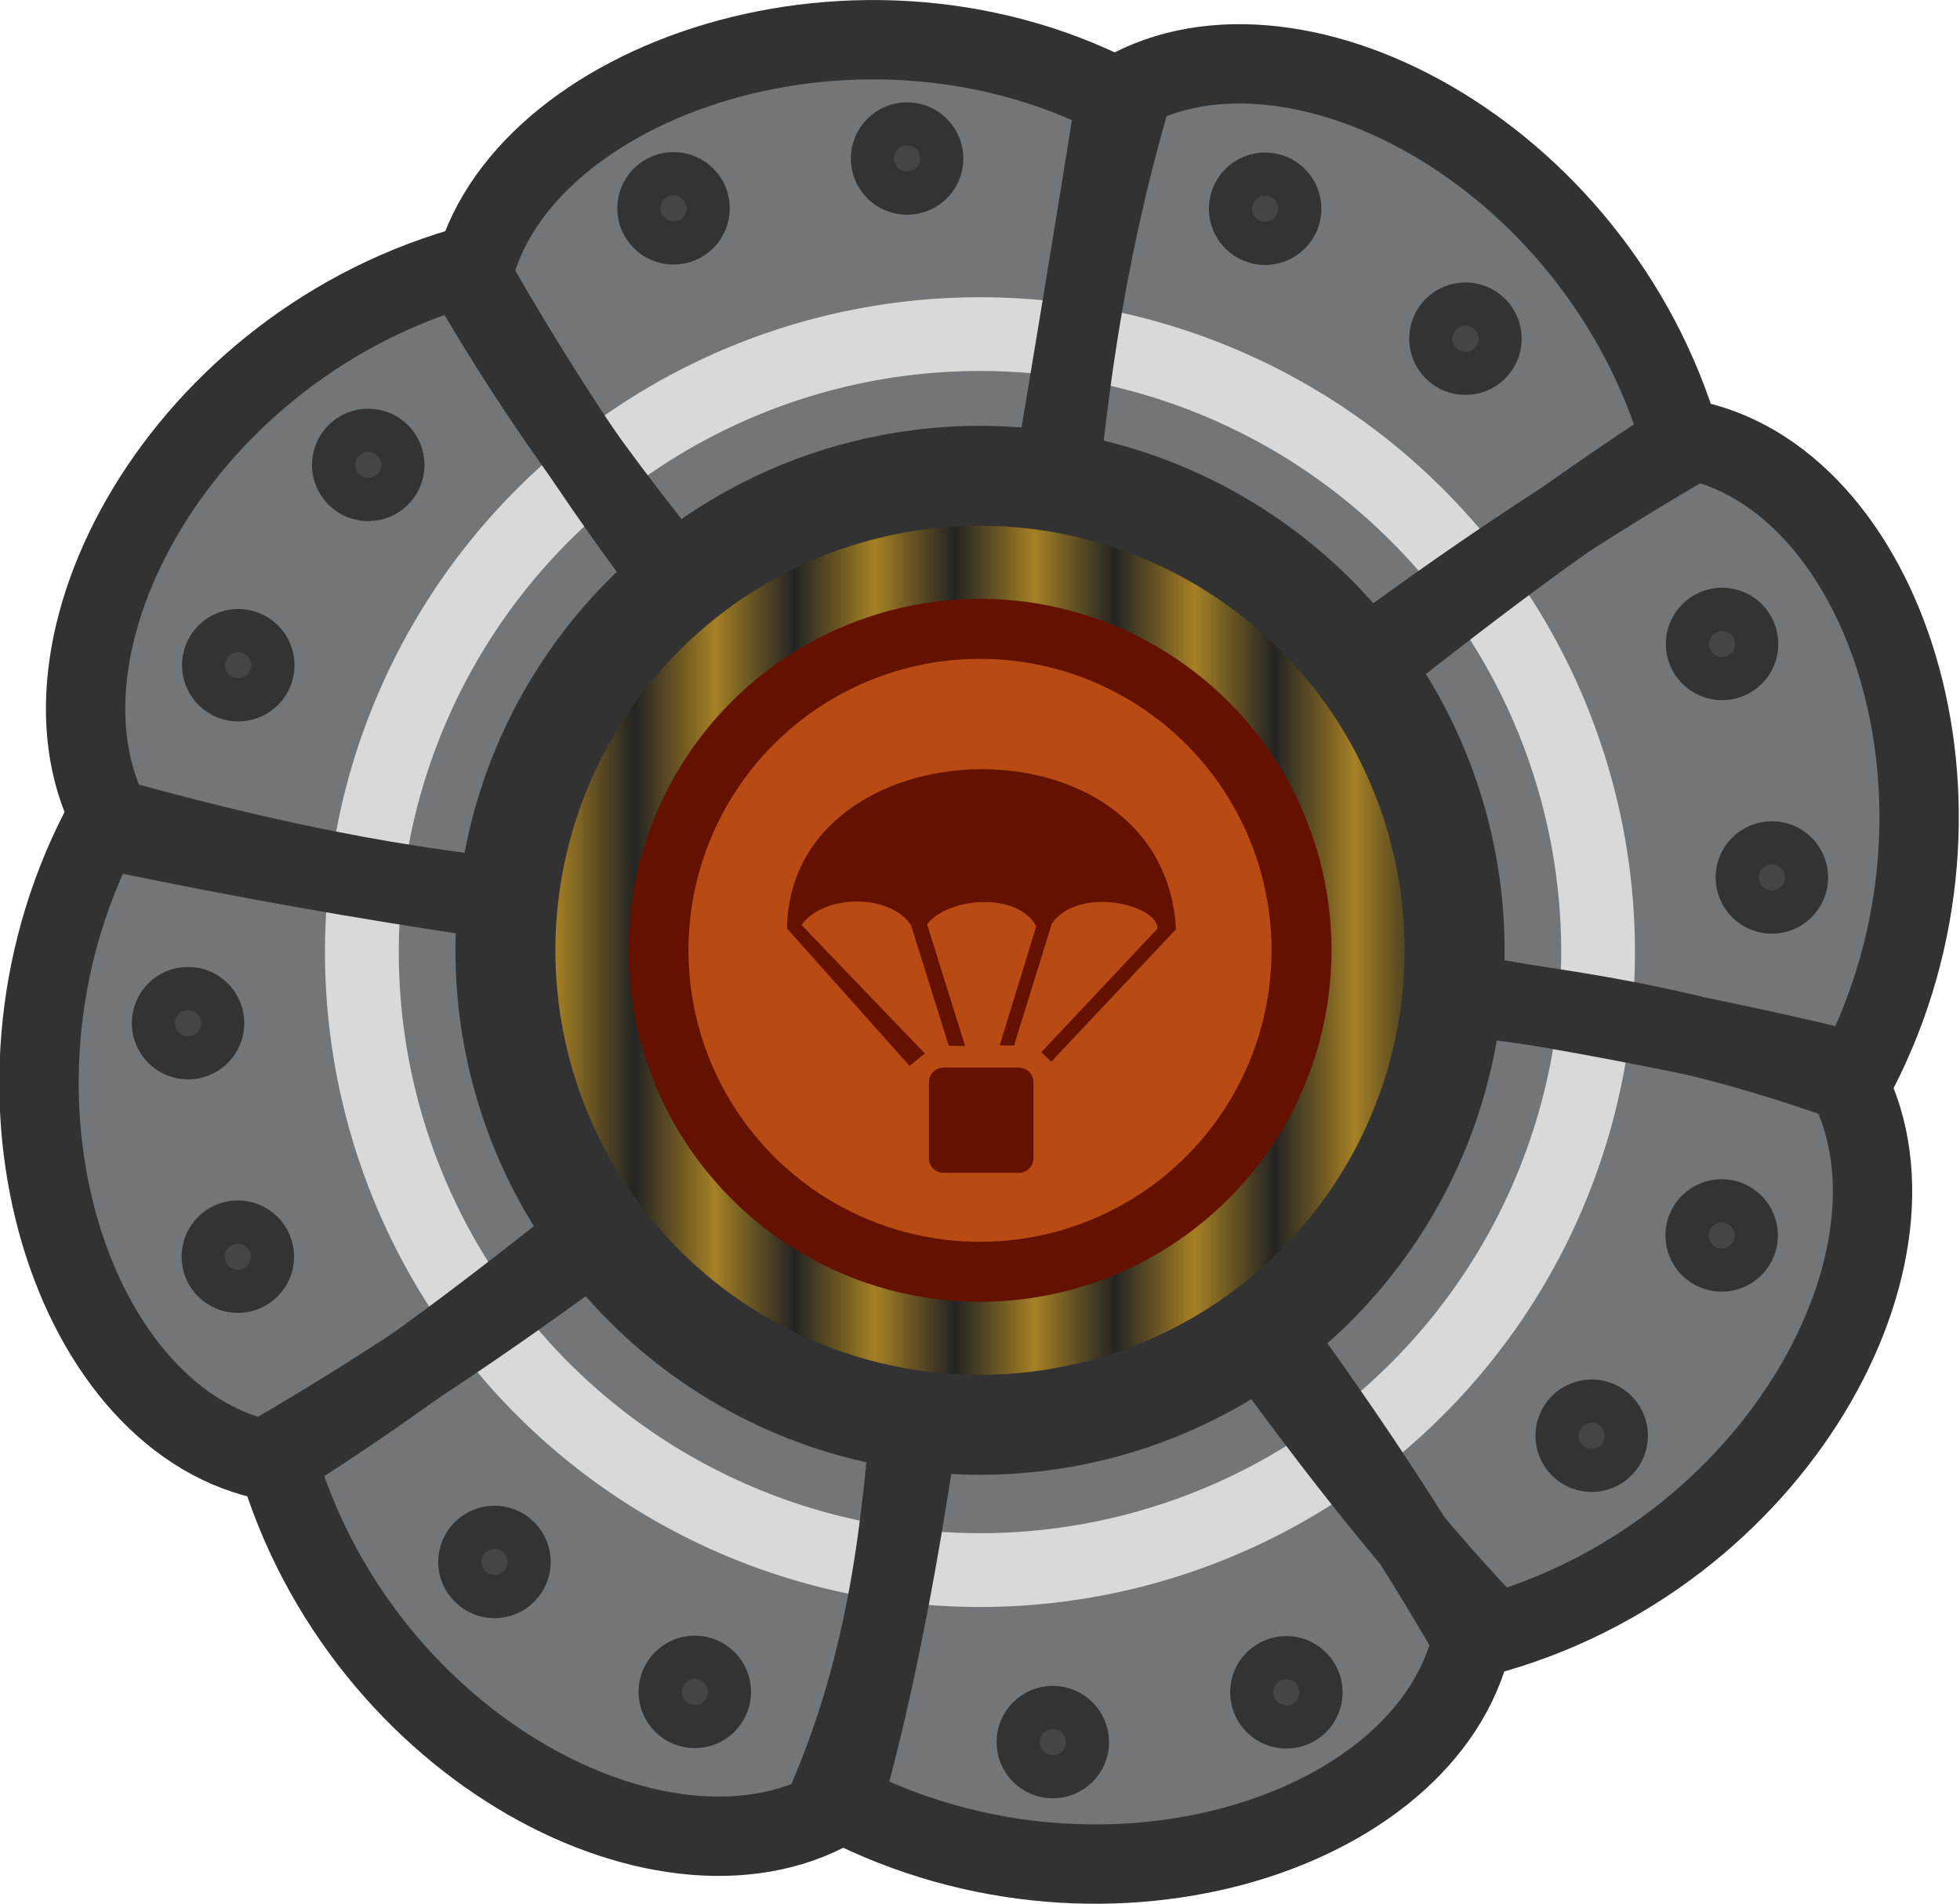 <?xml version="1.0" encoding="UTF-8" standalone="no"?>
<!-- Created with Inkscape (http://www.inkscape.org/) -->

<svg
   width="185.234"
   height="179.999"
   viewBox="0 0 49.01 47.625"
   version="1.1"
   id="svg1"
   inkscape:version="1.4 (86a8ad7, 2024-10-11)"
   sodipodi:docname="pumpkin_airdrop_unlocking.svg"
   xmlns:inkscape="http://www.inkscape.org/namespaces/inkscape"
   xmlns:sodipodi="http://sodipodi.sourceforge.net/DTD/sodipodi-0.dtd"
   xmlns:xlink="http://www.w3.org/1999/xlink"
   xmlns="http://www.w3.org/2000/svg"
   xmlns:svg="http://www.w3.org/2000/svg">
  <sodipodi:namedview
     id="namedview1"
     pagecolor="#ffffff"
     bordercolor="#000000"
     borderopacity="0.25"
     inkscape:showpageshadow="2"
     inkscape:pageopacity="0.0"
     inkscape:pagecheckerboard="0"
     inkscape:deskcolor="#d1d1d1"
     inkscape:document-units="mm"
     inkscape:zoom="0.97386896"
     inkscape:cx="91.901481"
     inkscape:cy="89.847816"
     inkscape:window-width="1920"
     inkscape:window-height="991"
     inkscape:window-x="-9"
     inkscape:window-y="-9"
     inkscape:window-maximized="1"
     inkscape:current-layer="layer1" />
  <defs
     id="defs1">
    <pattern
       inkscape:collect="always"
       xlink:href="#Strips1_1-47-8"
       preserveAspectRatio="xMidYMid"
       id="pattern10-2"
       patternTransform="matrix(2,0,0,2,101.78,5.92)" />
    <pattern
       inkscape:collect="always"
       patternUnits="userSpaceOnUse"
       width="2"
       height="10"
       patternTransform="translate(0,0) scale(2,2)"
       preserveAspectRatio="xMidYMid"
       id="Strips1_1-47-8"
       style="fill:#a68024"
       inkscape:stockid="Stripes 01 (1:1)"
       inkscape:isstock="true"
       inkscape:label="Stripes 01 (1:1)">
      <rect
         style="stroke:none;fill:#a68024"
         x="0"
         y="-0.5"
         width="1"
         height="11"
         id="rect134-1-2" />
    </pattern>
  </defs>
  <g
     inkscape:label="Στρώση 1"
     inkscape:groupmode="layer"
     id="layer1"
     transform="translate(-93.927,-114.035)">
    <g
       id="g18"
       transform="translate(41.01,107.685)">
      <g
         id="g16-9"
         style="stroke-width:1.116;stroke-dasharray:none"
         transform="matrix(-1.778,0,0,-1.778,217.411,9.635)">
        <path
           style="fill:#727679;fill-opacity:1;stroke:none;stroke-width:1.116;stroke-linejoin:round;stroke-dasharray:none;stroke-opacity:1"
           d="m 78.487,-11.385 c -1.025,4.28 -1.837,8.841 -1.872,11.796 3.738,2.053 8.603,0.333 9.228,-2.422 -2.282,-3.971 -5.572,-7.464 -7.356,-9.374 z"
           id="path57787-5-1-7-9-0"
           sodipodi:nodetypes="cccc" />
        <path
           style="fill:#727679;fill-opacity:1;stroke:none;stroke-width:1.116;stroke-linejoin:round;stroke-dasharray:none;stroke-opacity:1"
           d="m 78.514,-11.348 c -3.751,2.301 -7.55,4.953 -9.665,7.018 1.192,4.095 5.559,6.341 7.949,4.834 1.194,-4.421 1.626,-9.24 1.716,-11.852 z"
           id="path57787-5-2-7"
           sodipodi:nodetypes="cccc" />
        <path
           style="fill:#727679;fill-opacity:1;stroke:none;stroke-width:1.116;stroke-linejoin:round;stroke-dasharray:none;stroke-opacity:1"
           d="m 78.25,-11.494 c -4.28,-1.025 -8.841,-1.837 -11.796,-1.872 -2.053,3.738 -0.553,8.414 2.202,9.039 3.971,-2.282 7.684,-5.384 9.594,-7.167 z"
           id="path57787-5-1-5-8"
           sodipodi:nodetypes="cccc" />
        <path
           style="fill:#727679;fill-opacity:1;stroke:none;stroke-width:1.116;stroke-linejoin:round;stroke-dasharray:none;stroke-opacity:1"
           d="m 78.477,-11.43 c -2.301,-3.751 -4.597,-7.773 -6.662,-9.887 -4.095,1.192 -6.696,5.781 -5.19,8.171 4.421,1.194 9.24,1.626 11.852,1.716 z"
           id="path57787-5-1-7-7-6-3-1"
           sodipodi:nodetypes="cccc" />
        <path
           style="fill:#727679;fill-opacity:1;stroke:none;stroke-width:1.116;stroke-linejoin:round;stroke-dasharray:none;stroke-opacity:1"
           d="m 78.954,-11.598 c 1.025,-4.28 1.837,-8.841 1.872,-11.796 -3.738,-2.053 -8.414,-0.553 -9.039,2.202 2.282,3.971 5.384,7.684 7.167,9.594 z"
           id="path57787-5-1-7-4-3-5"
           sodipodi:nodetypes="cccc" />
        <path
           style="fill:#727679;fill-opacity:1;stroke:none;stroke-width:1.116;stroke-linejoin:round;stroke-dasharray:none;stroke-opacity:1"
           d="m 78.927,-11.635 c 3.751,-2.301 7.55,-4.953 9.665,-7.018 -1.192,-4.095 -5.559,-6.341 -7.949,-4.834 -1.194,4.421 -1.626,9.24 -1.716,11.852 z"
           id="path57787-5-8-4-8"
           sodipodi:nodetypes="cccc" />
        <path
           style="fill:#727679;fill-opacity:1;stroke:none;stroke-width:1.116;stroke-linejoin:round;stroke-dasharray:none;stroke-opacity:1"
           d="m 79.19,-11.49 c 4.28,1.025 8.841,1.837 11.796,1.872 2.053,-3.738 0.553,-8.414 -2.202,-9.039 -3.971,2.282 -7.684,5.384 -9.594,7.167 z"
           id="path57787-5-1-8-8-6"
           sodipodi:nodetypes="cccc" />
        <path
           style="fill:#727679;fill-opacity:1;stroke:none;stroke-width:1.116;stroke-linejoin:round;stroke-dasharray:none;stroke-opacity:1"
           d="m 78.964,-11.554 c 2.301,3.751 4.953,7.55 7.018,9.665 4.095,-1.192 6.341,-5.559 4.834,-7.949 -4.421,-1.194 -9.24,-1.626 -11.852,-1.716 z"
           id="path57787-5-1-7-7-6-5-8-1"
           sodipodi:nodetypes="cccc" />
      </g>
      <path
         id="path15-2"
         style="fill:#d9d9d9;fill-opacity:1;fill-rule:evenodd;stroke:none;stroke-width:2.174;stroke-linecap:round;stroke-linejoin:round;stroke-miterlimit:29;stroke-dasharray:none;stroke-opacity:1"
         d="M 77.422,13.784 A 16.378,16.378 0 0 0 61.043,30.162 16.378,16.378 0 0 0 77.422,46.54 16.378,16.378 0 0 0 93.799,30.162 16.378,16.378 0 0 0 77.422,13.784 Z m 0,1.844 a 14.533,14.533 0 0 1 14.533,14.533 14.533,14.533 0 0 1 -14.533,14.533 14.533,14.533 0 0 1 -14.533,-14.533 14.533,14.533 0 0 1 14.533,-14.533 z" />
      <g
         id="g10-4"
         transform="matrix(1.778,0,0,1.778,-52.959,-2.464)"
         style="stroke-width:1.116;stroke-dasharray:none">
        <g
           id="g8-2"
           inkscape:transform-center-x="2.5796894"
           inkscape:transform-center-y="-6.1508097"
           transform="translate(-0.198)"
           style="stroke-width:1.116;stroke-dasharray:none">
          <path
             style="fill:none;fill-opacity:1;stroke:#323232;stroke-width:1.116;stroke-linejoin:round;stroke-dasharray:none;stroke-opacity:1"
             d="m 73.749,18.215 c 1.025,-4.28 0.548,-7.152 1.872,-11.796 -3.738,-2.053 -8.603,-0.333 -9.228,2.422 2.904,5.082 5.572,7.464 7.356,9.374 z"
             id="path57787-5-1-7-5"
             sodipodi:nodetypes="cccc" />
          <g
             id="g7-8"
             transform="translate(-0.066,-0.132)"
             style="stroke-width:1.116;stroke-dasharray:none">
            <circle
               style="fill:#323232;fill-opacity:1;fill-rule:evenodd;stroke:none;stroke-width:1.116;stroke-linecap:square;stroke-linejoin:bevel;stroke-miterlimit:29;stroke-dasharray:none;stroke-opacity:1"
               id="path2-62"
               cx="71.672"
               cy="18.345"
               r="0.529"
               transform="rotate(-4.217)" />
            <circle
               style="fill:#323232;fill-opacity:1;fill-rule:evenodd;stroke:none;stroke-width:1.116;stroke-linecap:square;stroke-linejoin:bevel;stroke-miterlimit:29;stroke-dasharray:none;stroke-opacity:1"
               id="path2-4-65"
               cx="71.341"
               cy="20.131"
               r="0.529"
               transform="rotate(-4.217)" />
          </g>
        </g>
        <g
           id="g6-3"
           inkscape:transform-center-x="-4.6749844"
           inkscape:transform-center-y="-5.9074076"
           transform="rotate(45,77.634,51.74)"
           style="stroke-width:1.116;stroke-dasharray:none">
          <path
             style="fill:none;fill-opacity:1;stroke:#323232;stroke-width:1.116;stroke-linejoin:round;stroke-dasharray:none;stroke-opacity:1"
             d="m 50.995,30.914 c 1.025,-4.28 0.894,-7.207 1.872,-11.796 -3.738,-2.053 -8.414,-0.553 -9.039,2.202 4.45,6.139 5.384,7.684 7.167,9.594 z"
             id="path57787-5-9"
             sodipodi:nodetypes="cccc" />
          <g
             id="g4-2"
             transform="translate(0,-0.132)"
             style="stroke-width:1.116;stroke-dasharray:none" />
        </g>
        <g
           id="g5-4"
           inkscape:transform-center-x="-6.1508094"
           inkscape:transform-center-y="-2.6458345"
           transform="rotate(90,80.328,29.136)"
           style="stroke-width:1.116;stroke-dasharray:none">
          <path
             style="fill:none;fill-opacity:1;stroke:#323232;stroke-width:1.116;stroke-linejoin:round;stroke-dasharray:none;stroke-opacity:1"
             d="m 69.515,35.677 c 0.669,-6.413 0.681,-8.485 1.872,-11.796 -3.738,-2.053 -8.414,-0.553 -9.039,2.202 2.282,3.971 5.384,7.684 7.167,9.594 z"
             id="path57787-5-1-6"
             sodipodi:nodetypes="cccc" />
        </g>
        <g
           id="g9-1"
           style="stroke-width:1.116;stroke-dasharray:none">
          <path
             style="fill:none;fill-opacity:1;stroke:#323232;stroke-width:1.116;stroke-linejoin:round;stroke-dasharray:none;stroke-opacity:1"
             d="m 73.56,18.259 c 2.301,3.751 4.953,7.55 7.018,9.665 4.095,-1.192 6.341,-5.559 4.834,-7.949 -4.865,-1.15 -9.24,-1.626 -11.852,-1.716 z"
             id="path57787-5-1-7-7-6-8"
             sodipodi:nodetypes="cccc" />
        </g>
        <g
           id="g8-4-2"
           inkscape:transform-center-x="-2.5796896"
           inkscape:transform-center-y="6.1508103"
           transform="rotate(180,73.416,18.321)"
           style="stroke-width:1.116;stroke-dasharray:none">
          <path
             style="fill:none;fill-opacity:1;stroke:#323232;stroke-width:1.116;stroke-linejoin:round;stroke-dasharray:none;stroke-opacity:1"
             d="m 73.749,18.215 c 1.025,-4.28 0.237,-7.952 1.872,-11.796 -3.738,-2.053 -8.414,-0.553 -9.039,2.202 2.282,3.971 5.384,7.684 7.167,9.594 z"
             id="path57787-5-1-7-4-1"
             sodipodi:nodetypes="cccc" />
          <g
             id="g7-0-1"
             transform="translate(-0.066,-0.132)"
             style="stroke-width:1.116;stroke-dasharray:none">
            <circle
               style="fill:#323232;fill-opacity:1;fill-rule:evenodd;stroke:none;stroke-width:1.116;stroke-linecap:square;stroke-linejoin:bevel;stroke-miterlimit:29;stroke-dasharray:none;stroke-opacity:1"
               id="path2-6-9"
               cx="71.672"
               cy="18.345"
               r="0.529"
               transform="rotate(-4.217)" />
            <circle
               style="fill:#323232;fill-opacity:1;fill-rule:evenodd;stroke:none;stroke-width:1.116;stroke-linecap:square;stroke-linejoin:bevel;stroke-miterlimit:29;stroke-dasharray:none;stroke-opacity:1"
               id="path2-4-6-7"
               cx="71.341"
               cy="20.131"
               r="0.529"
               transform="rotate(-4.217)" />
          </g>
        </g>
        <g
           id="g6-1-6"
           inkscape:transform-center-x="4.6749841"
           inkscape:transform-center-y="5.9074078"
           transform="rotate(-135,59.474,20.109)"
           style="stroke-width:1.116;stroke-dasharray:none">
          <path
             style="fill:none;fill-opacity:1;stroke:#323232;stroke-width:1.116;stroke-linejoin:round;stroke-dasharray:none;stroke-opacity:1"
             d="m 50.995,30.914 c 1.025,-4.28 0.894,-7.521 1.872,-11.796 -3.738,-2.053 -8.414,-0.553 -9.039,2.202 1.779,3.216 5.384,7.684 7.167,9.594 z"
             id="path57787-5-8-2"
             sodipodi:nodetypes="cccc" />
          <g
             id="g4-9-9"
             transform="translate(0,-0.132)"
             style="stroke-width:1.116;stroke-dasharray:none" />
        </g>
        <g
           id="g5-7-5"
           inkscape:transform-center-x="6.1508092"
           inkscape:transform-center-y="2.6458341"
           transform="rotate(-90,62.502,25.332)"
           style="stroke-width:1.116;stroke-dasharray:none">
          <path
             style="fill:none;fill-opacity:1;stroke:#323232;stroke-width:1.116;stroke-linejoin:round;stroke-dasharray:none;stroke-opacity:1"
             d="m 69.515,35.677 c 0.971,-4.149 0.104,-5.501 1.872,-11.796 -3.738,-2.053 -8.414,-0.553 -9.039,2.202 2.282,3.971 5.384,7.684 7.167,9.594 z"
             id="path57787-5-1-8-2"
             sodipodi:nodetypes="cccc" />
        </g>
        <g
           id="g9-3-0"
           transform="rotate(180,73.317,18.321)"
           style="stroke-width:1.116;stroke-dasharray:none">
          <path
             style="fill:none;fill-opacity:1;stroke:#323232;stroke-width:1.116;stroke-linejoin:round;stroke-dasharray:none;stroke-opacity:1"
             d="m 73.56,18.259 c 2.301,3.751 4.597,5.417 7.018,9.665 4.095,-1.192 6.341,-5.559 4.834,-7.949 C 82.014,19.269 78.617,18.748 73.56,18.259 Z"
             id="path57787-5-1-7-7-6-5-0"
             sodipodi:nodetypes="cccc" />
        </g>
      </g>
      <circle
         style="fill:#232323;fill-opacity:1;fill-rule:evenodd;stroke:none;stroke-width:2.5;stroke-linecap:round;stroke-linejoin:round;stroke-miterlimit:29;stroke-dasharray:none;stroke-opacity:1"
         id="path9-3-9-3"
         cx="77.422"
         cy="30.117"
         r="11.867" />
      <circle
         style="fill:url(#pattern10-2);fill-opacity:1;fill-rule:evenodd;stroke:#323232;stroke-width:2.5;stroke-linecap:round;stroke-linejoin:round;stroke-miterlimit:29;stroke-dasharray:none;stroke-opacity:1"
         id="path9-3-91"
         cx="77.422"
         cy="30.117"
         r="11.867" />
      <circle
         style="fill:#b84b14;fill-opacity:1;fill-rule:evenodd;stroke:#641100;stroke-width:1.5;stroke-linecap:round;stroke-linejoin:round;stroke-miterlimit:29;stroke-dasharray:none;stroke-opacity:1"
         id="path9-81"
         cx="77.422"
         cy="30.117"
         r="8.04" />
      <g
         transform="matrix(0.707,0,0,0.707,-35.649,-10.274)"
         fill="#d9d9d9"
         stroke-width="1.289"
         id="g9-9-9">
        <g
           id="g11-5">
          <path
             d="m 158.639,61.28 h 2.667 c 0.285,0 0.515,0.23 0.515,0.515 v 2.691 c 0,0.285 -0.23,0.515 -0.515,0.515 h -2.667 c -0.285,0 -0.515,-0.23 -0.515,-0.515 v -2.691 c 0,-0.285 0.23,-0.515 0.515,-0.515 z"
             stroke-linejoin="round"
             stroke-width="1.083"
             id="path8-5-7-3"
             style="fill:#641100;fill-opacity:1" />
          <path
             d="m 162.099,60.735 4.112,-4.375 c -0.02,-0.863 -2.801,-1.516 -3.74,-0.175 l -1.336,4.314 -0.508,-0.004 1.293,-4.218 c -0.672,-1.239 -3.129,-1.014 -3.862,-0.069 l 1.347,4.308 -0.579,-0.006 -1.335,-4.27 c -0.747,-1.126 -3.086,-1.1 -3.875,-0.008 l 4.365,4.548 -0.544,0.438 -4.331,-4.86 c 0.094,-7.298 13.339,-7.736 13.756,0.029 l -4.41,4.682 z"
             id="path9-52-6-2"
             style="fill:#641100;fill-opacity:1;stroke-width:1.083" />
        </g>
      </g>
      <g
         id="g13-5"
         transform="translate(101.619,5.759)">
        <g
           id="g12-2"
           inkscape:transform-center-x="-2.2386375"
           inkscape:transform-center-y="-17.549214">
          <circle
             style="fill:#454545;fill-opacity:1;stroke:#333333;stroke-width:1.733;stroke-linecap:round;stroke-linejoin:round;stroke-dasharray:none;stroke-opacity:1;paint-order:fill markers stroke"
             id="path183-8-3-1-9-2-4-5"
             cx="26.02"
             cy="-4.556"
             r="0.54"
             transform="scale(-1)" />
          <circle
             style="fill:#454545;fill-opacity:1;stroke:#333333;stroke-width:1.733;stroke-linecap:round;stroke-linejoin:round;stroke-dasharray:none;stroke-opacity:1;paint-order:fill markers stroke"
             id="path183-8-3-1-9-6-1-86"
             cx="31.86"
             cy="-5.801"
             r="0.54"
             transform="scale(-1)" />
          <circle
             style="fill:#454545;fill-opacity:1;stroke:#333333;stroke-width:1.733;stroke-linecap:round;stroke-linejoin:round;stroke-dasharray:none;stroke-opacity:1;paint-order:fill markers stroke"
             id="path183-8-3-1-9-2-1-77"
             cx="-7.959"
             cy="16.178"
             r="0.54"
             transform="rotate(45)" />
          <circle
             style="fill:#454545;fill-opacity:1;stroke:#333333;stroke-width:1.733;stroke-linecap:round;stroke-linejoin:round;stroke-dasharray:none;stroke-opacity:1;paint-order:fill markers stroke"
             id="path183-8-3-1-9-6-4-2"
             cx="-2.119"
             cy="14.934"
             r="0.54"
             transform="rotate(45)" />
        </g>
        <g
           id="g12-1-2"
           inkscape:transform-center-x="-17.549214"
           inkscape:transform-center-y="2.238638"
           transform="rotate(90,-24.198,24.358)">
          <circle
             style="fill:#454545;fill-opacity:1;stroke:#333333;stroke-width:1.733;stroke-linecap:round;stroke-linejoin:round;stroke-dasharray:none;stroke-opacity:1;paint-order:fill markers stroke"
             id="path183-8-3-1-9-2-4-7-9"
             cx="26.02"
             cy="-4.556"
             r="0.54"
             transform="scale(-1)" />
          <circle
             style="fill:#454545;fill-opacity:1;stroke:#333333;stroke-width:1.733;stroke-linecap:round;stroke-linejoin:round;stroke-dasharray:none;stroke-opacity:1;paint-order:fill markers stroke"
             id="path183-8-3-1-9-6-1-7-4"
             cx="31.86"
             cy="-5.801"
             r="0.54"
             transform="scale(-1)" />
          <circle
             style="fill:#454545;fill-opacity:1;stroke:#333333;stroke-width:1.733;stroke-linecap:round;stroke-linejoin:round;stroke-dasharray:none;stroke-opacity:1;paint-order:fill markers stroke"
             id="path183-8-3-1-9-2-1-7-1"
             cx="-7.959"
             cy="16.178"
             r="0.54"
             transform="rotate(45)" />
          <circle
             style="fill:#454545;fill-opacity:1;stroke:#333333;stroke-width:1.733;stroke-linecap:round;stroke-linejoin:round;stroke-dasharray:none;stroke-opacity:1;paint-order:fill markers stroke"
             id="path183-8-3-1-9-6-4-7-9"
             cx="-2.119"
             cy="14.934"
             r="0.54"
             transform="rotate(45)" />
        </g>
        <g
           id="g12-9-6"
           inkscape:transform-center-x="2.2386384"
           inkscape:transform-center-y="17.549214"
           transform="rotate(180,-24.198,24.358)">
          <circle
             style="fill:#454545;fill-opacity:1;stroke:#333333;stroke-width:1.733;stroke-linecap:round;stroke-linejoin:round;stroke-dasharray:none;stroke-opacity:1;paint-order:fill markers stroke"
             id="path183-8-3-1-9-2-4-9-9"
             cx="26.02"
             cy="-4.556"
             r="0.54"
             transform="scale(-1)" />
          <circle
             style="fill:#454545;fill-opacity:1;stroke:#333333;stroke-width:1.733;stroke-linecap:round;stroke-linejoin:round;stroke-dasharray:none;stroke-opacity:1;paint-order:fill markers stroke"
             id="path183-8-3-1-9-6-1-8-8"
             cx="31.86"
             cy="-5.801"
             r="0.54"
             transform="scale(-1)" />
          <circle
             style="fill:#454545;fill-opacity:1;stroke:#333333;stroke-width:1.733;stroke-linecap:round;stroke-linejoin:round;stroke-dasharray:none;stroke-opacity:1;paint-order:fill markers stroke"
             id="path183-8-3-1-9-2-1-1-2"
             cx="-7.959"
             cy="16.178"
             r="0.54"
             transform="rotate(45)" />
          <circle
             style="fill:#454545;fill-opacity:1;stroke:#333333;stroke-width:1.733;stroke-linecap:round;stroke-linejoin:round;stroke-dasharray:none;stroke-opacity:1;paint-order:fill markers stroke"
             id="path183-8-3-1-9-6-4-8-5"
             cx="-2.119"
             cy="14.934"
             r="0.54"
             transform="rotate(45)" />
        </g>
        <g
           id="g12-0-5"
           inkscape:transform-center-x="17.549215"
           inkscape:transform-center-y="-2.2386379"
           transform="rotate(-90,-24.198,24.358)">
          <circle
             style="fill:#454545;fill-opacity:1;stroke:#333333;stroke-width:1.733;stroke-linecap:round;stroke-linejoin:round;stroke-dasharray:none;stroke-opacity:1;paint-order:fill markers stroke"
             id="path183-8-3-1-9-2-4-3-4"
             cx="26.02"
             cy="-4.556"
             r="0.54"
             transform="scale(-1)" />
          <circle
             style="fill:#454545;fill-opacity:1;stroke:#333333;stroke-width:1.733;stroke-linecap:round;stroke-linejoin:round;stroke-dasharray:none;stroke-opacity:1;paint-order:fill markers stroke"
             id="path183-8-3-1-9-6-1-80-9"
             cx="31.86"
             cy="-5.801"
             r="0.54"
             transform="scale(-1)" />
          <circle
             style="fill:#454545;fill-opacity:1;stroke:#333333;stroke-width:1.733;stroke-linecap:round;stroke-linejoin:round;stroke-dasharray:none;stroke-opacity:1;paint-order:fill markers stroke"
             id="path183-8-3-1-9-2-1-12-1"
             cx="-7.959"
             cy="16.178"
             r="0.54"
             transform="rotate(45)" />
          <circle
             style="fill:#454545;fill-opacity:1;stroke:#333333;stroke-width:1.733;stroke-linecap:round;stroke-linejoin:round;stroke-dasharray:none;stroke-opacity:1;paint-order:fill markers stroke"
             id="path183-8-3-1-9-6-4-5-2"
             cx="-2.119"
             cy="14.934"
             r="0.54"
             transform="rotate(45)" />
        </g>
      </g>
    </g>
  </g>
</svg>
